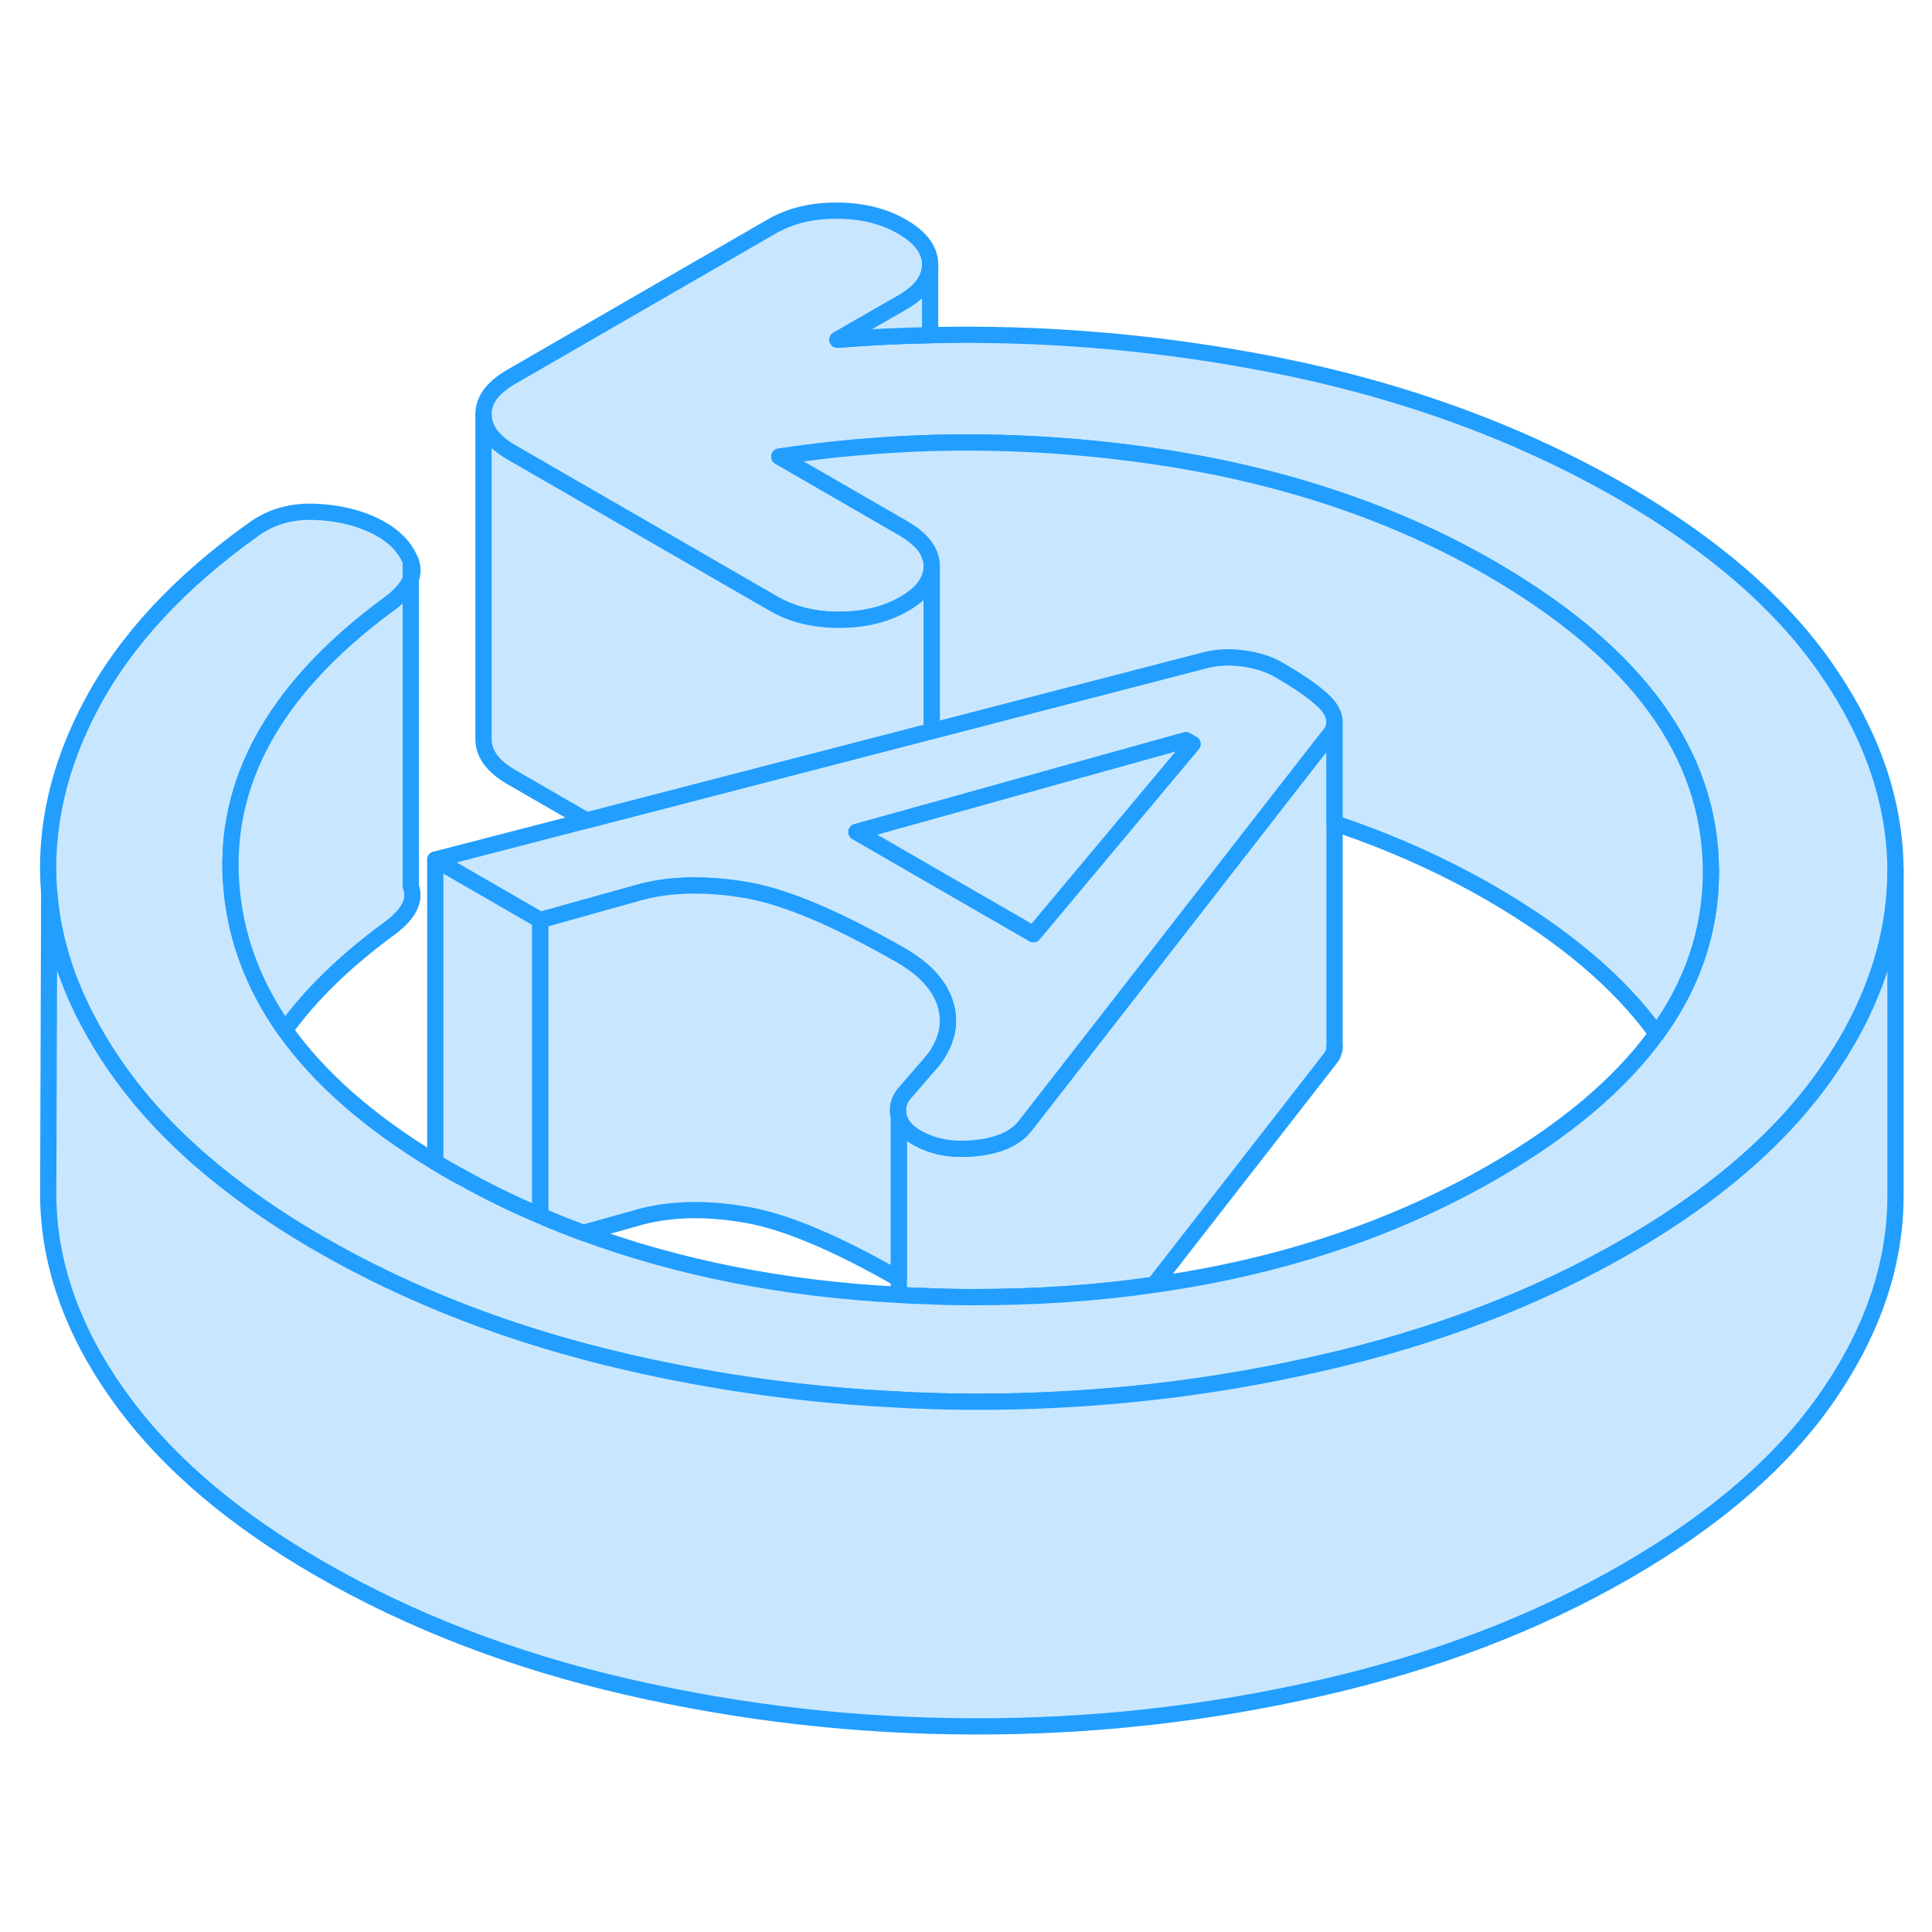 <svg width="48" height="48" viewBox="0 0 119 99" fill="#c8e7ff" xmlns="http://www.w3.org/2000/svg" stroke-width="1px" stroke-linecap="round" stroke-linejoin="round"><path d="M82.2 34.516V54.476C82.2 54.756 82.1 55.016 81.89 55.256L71.081 69.136C67.521 69.656 63.77 69.906 59.85 69.896C58.84 69.896 57.84 69.876 56.86 69.826C56.36 69.826 55.86 69.796 55.36 69.756V58.796C55.5 59.296 55.87 59.726 56.48 60.076C56.531 60.106 56.59 60.136 56.65 60.166C57.62 60.676 58.78 60.856 60.1 60.716C61.51 60.566 62.51 60.126 63.11 59.386L64.13 58.076L68.811 52.066L78.501 39.606L81.89 35.256C82.09 35.026 82.19 34.776 82.2 34.516Z" stroke="#229EFF" stroke-linejoin="round"/><path d="M25.301 24.586V25.666C25.441 25.306 25.441 24.946 25.301 24.586Z" stroke="#229EFF" stroke-linejoin="round"/><path d="M81.94 33.666C81.84 33.496 81.68 33.316 81.471 33.126C80.921 32.606 80.02 31.976 78.751 31.246C78.15 30.896 77.41 30.666 76.54 30.546C75.66 30.426 74.831 30.486 74.02 30.716L71.52 31.366L57.39 35.026L36.12 40.536L26.811 42.946L33.27 46.676L39.501 44.936C40.611 44.646 41.801 44.516 43.071 44.546C44.011 44.556 45.001 44.656 46.031 44.836C48.1 45.206 50.7 46.236 53.85 47.936C54.39 48.226 54.941 48.526 55.511 48.856C56.99 49.716 57.901 50.726 58.24 51.886C58.55 52.916 58.37 53.926 57.73 54.936C57.651 55.066 57.56 55.186 57.46 55.316L55.66 57.396C55.33 57.826 55.23 58.286 55.36 58.796C55.5 59.296 55.87 59.726 56.48 60.076C56.531 60.106 56.59 60.136 56.65 60.166C57.62 60.676 58.78 60.856 60.1 60.716C61.51 60.566 62.51 60.126 63.11 59.386L64.13 58.076L68.811 52.066L78.501 39.606L81.89 35.256C82.09 35.026 82.19 34.776 82.2 34.516C82.21 34.246 82.13 33.966 81.94 33.666ZM71.49 38.166L63.65 47.536L57.39 43.926L57.011 43.706L52.751 41.246L53.19 41.126L57.39 39.956L66.1 37.526L73.04 35.596L73.45 35.826L71.49 38.166Z" stroke="#229EFF" stroke-linejoin="round"/><path d="M73.451 35.826L71.491 38.166L63.651 47.536L57.391 43.926L57.011 43.706L52.751 41.246L53.191 41.126L57.391 39.956L66.101 37.526L73.041 35.596L73.451 35.826Z" stroke="#229EFF" stroke-linejoin="round"/><path d="M116.751 43.566V43.656C116.751 47.046 115.841 50.376 114.031 53.666C113.611 54.416 113.151 55.156 112.641 55.906C110.821 58.566 108.401 61.046 105.371 63.346C103.801 64.536 102.071 65.686 100.171 66.776C94.621 69.976 88.351 72.376 81.351 73.966C76.171 75.156 70.921 75.896 65.601 76.186C63.741 76.296 61.871 76.346 59.991 76.336C58.871 76.336 57.751 76.316 56.641 76.266C56.211 76.266 55.791 76.236 55.361 76.206C49.701 75.936 44.111 75.166 38.601 73.896C31.581 72.276 25.281 69.846 19.701 66.626C17.691 65.466 15.851 64.246 14.201 62.966C11.591 60.966 9.431 58.816 7.721 56.526C6.931 55.476 6.251 54.416 5.661 53.346C4.141 50.626 3.261 47.846 3.031 45.016C2.711 41.086 3.591 37.176 5.681 33.296C7.771 29.406 11.091 25.836 15.631 22.596C16.701 21.826 17.961 21.466 19.401 21.526C20.841 21.586 22.101 21.886 23.181 22.436C24.251 22.976 24.961 23.696 25.301 24.586V25.666C25.101 26.216 24.611 26.756 23.811 27.316C17.251 32.186 14.051 37.626 14.201 43.656C14.211 44.136 14.251 44.616 14.301 45.096C14.631 48.066 15.721 50.856 17.551 53.446C19.651 56.406 22.741 59.116 26.811 61.576C27.071 61.736 27.341 61.896 27.621 62.056C27.901 62.216 28.181 62.376 28.461 62.516C30.011 63.386 31.621 64.166 33.271 64.866C34.151 65.256 35.041 65.606 35.941 65.936C41.821 68.106 48.291 69.386 55.361 69.756C55.861 69.796 56.361 69.816 56.861 69.826C57.841 69.876 58.841 69.896 59.851 69.896C63.771 69.906 67.521 69.656 71.081 69.136C78.881 68.036 85.851 65.716 92.001 62.166C96.461 59.586 99.811 56.756 102.041 53.676C104.221 50.676 105.331 47.426 105.381 43.936V43.606C105.341 36.406 100.811 30.206 91.801 24.996C85.811 21.546 78.921 19.246 71.141 18.106C66.501 17.426 61.881 17.156 57.291 17.286C54.181 17.386 51.091 17.656 48.001 18.126L55.671 22.556C56.541 23.066 57.091 23.636 57.291 24.266C57.361 24.466 57.391 24.666 57.391 24.876V24.896C57.391 25.106 57.361 25.306 57.291 25.496C57.271 25.576 57.241 25.646 57.201 25.726C56.961 26.266 56.451 26.766 55.701 27.196C54.561 27.856 53.221 28.176 51.681 28.176C50.141 28.176 48.791 27.846 47.651 27.186L44.791 25.536L31.501 17.866C30.361 17.206 29.781 16.426 29.781 15.536C29.771 14.646 30.341 13.876 31.481 13.216L47.521 3.956C48.661 3.296 50.001 2.966 51.541 2.976C53.081 2.976 54.431 3.306 55.571 3.966C56.711 4.626 57.291 5.406 57.291 6.296V6.316C57.291 7.196 56.721 7.966 55.601 8.616L51.581 10.926C53.481 10.776 55.391 10.676 57.291 10.646C63.951 10.496 70.591 11.016 77.191 12.226C85.681 13.766 93.261 16.466 99.921 20.306C105.501 23.536 109.701 27.166 112.501 31.216C115.311 35.276 116.721 39.386 116.751 43.566Z" stroke="#229EFF" stroke-linejoin="round"/><path d="M116.751 43.656V63.566C116.771 67.756 115.401 71.866 112.641 75.906C109.881 79.946 105.721 83.566 100.171 86.776C94.621 89.976 88.351 92.376 81.351 93.966C74.351 95.566 67.231 96.356 59.991 96.336C52.741 96.326 45.611 95.506 38.601 93.896C31.581 92.276 25.281 89.846 19.701 86.626C14.521 83.636 10.521 80.266 7.721 76.526C4.921 72.786 3.351 68.946 3.031 65.016C2.991 64.536 2.971 64.046 2.971 63.566V63.416L3.031 45.016C3.261 47.846 4.141 50.626 5.661 53.346C6.251 54.416 6.931 55.476 7.721 56.526C9.431 58.816 11.591 60.966 14.201 62.966C15.851 64.246 17.691 65.466 19.701 66.626C25.281 69.846 31.581 72.276 38.601 73.896C44.111 75.166 49.701 75.936 55.361 76.206C55.791 76.236 56.211 76.256 56.641 76.266C57.751 76.316 58.871 76.336 59.991 76.336C61.871 76.346 63.741 76.296 65.601 76.186C70.921 75.896 76.171 75.156 81.351 73.966C88.351 72.376 94.621 69.976 100.171 66.776C102.071 65.686 103.801 64.536 105.371 63.346C108.401 61.046 110.821 58.566 112.641 55.906C113.151 55.156 113.611 54.416 114.031 53.666C115.841 50.376 116.751 47.046 116.751 43.656Z" stroke="#229EFF" stroke-linejoin="round"/><path d="M57.391 24.896V35.026L36.121 40.536L31.501 37.866C30.361 37.206 29.781 36.426 29.781 35.536V15.536C29.781 16.426 30.361 17.206 31.501 17.866L44.791 25.536L47.651 27.186C48.791 27.846 50.131 28.176 51.681 28.176C53.231 28.176 54.561 27.856 55.701 27.196C56.451 26.766 56.961 26.266 57.201 25.726C57.241 25.646 57.271 25.576 57.291 25.496C57.361 25.306 57.391 25.106 57.391 24.896Z" stroke="#229EFF" stroke-linejoin="round"/><path d="M23.811 47.316C21.18 49.267 19.09 51.306 17.55 53.447C15.72 50.856 14.63 48.066 14.3 45.096C14.25 44.617 14.21 44.136 14.2 43.657C14.05 37.627 17.25 32.187 23.811 27.317C24.61 26.756 25.1 26.216 25.3 25.666V44.587C25.64 45.477 25.14 46.386 23.811 47.316Z" stroke="#229EFF" stroke-linejoin="round"/><path d="M57.73 54.936C57.651 55.066 57.56 55.186 57.46 55.316L55.66 57.396C55.33 57.826 55.23 58.286 55.36 58.796V68.766C51.53 66.576 48.42 65.256 46.031 64.836C43.62 64.406 41.441 64.436 39.501 64.936L35.94 65.936C35.04 65.606 34.151 65.256 33.27 64.866V46.676L39.501 44.936C40.611 44.646 41.801 44.516 43.071 44.546C44.011 44.556 45.001 44.656 46.031 44.836C48.1 45.206 50.7 46.236 53.85 47.936C54.39 48.226 54.941 48.526 55.511 48.856C56.99 49.716 57.901 50.726 58.24 51.886C58.55 52.916 58.37 53.926 57.73 54.936Z" stroke="#229EFF" stroke-linejoin="round"/><path d="M33.27 46.676V64.866C31.62 64.166 30.01 63.386 28.46 62.516C28.18 62.376 27.9 62.216 27.62 62.056C27.34 61.896 27.07 61.736 26.811 61.576V42.946L33.27 46.676Z" stroke="#229EFF" stroke-linejoin="round"/><path d="M82.201 54.556V54.476" stroke="#229EFF" stroke-linejoin="round"/><path d="M105.381 43.606V43.937C105.331 47.426 104.221 50.676 102.041 53.676C99.781 50.526 96.361 47.636 91.801 44.996C88.831 43.286 85.631 41.856 82.201 40.706V34.517C82.211 34.246 82.131 33.967 81.941 33.666C81.841 33.496 81.681 33.316 81.471 33.127C80.921 32.606 80.021 31.977 78.751 31.247C78.151 30.896 77.411 30.666 76.541 30.547C75.661 30.427 74.831 30.486 74.021 30.716L71.521 31.366L57.391 35.026V24.877C57.391 24.666 57.361 24.466 57.291 24.267C57.091 23.637 56.541 23.067 55.671 22.556L48.001 18.127C51.091 17.657 54.181 17.387 57.291 17.287C61.881 17.157 66.501 17.427 71.141 18.107C78.921 19.247 85.811 21.547 91.801 24.997C100.811 30.206 105.341 36.407 105.381 43.606Z" stroke="#229EFF" stroke-linejoin="round"/><path d="M57.291 6.316V10.646C55.391 10.676 53.481 10.776 51.581 10.926L55.601 8.616C56.721 7.966 57.291 7.196 57.291 6.316Z" stroke="#229EFF" stroke-linejoin="round"/></svg>
